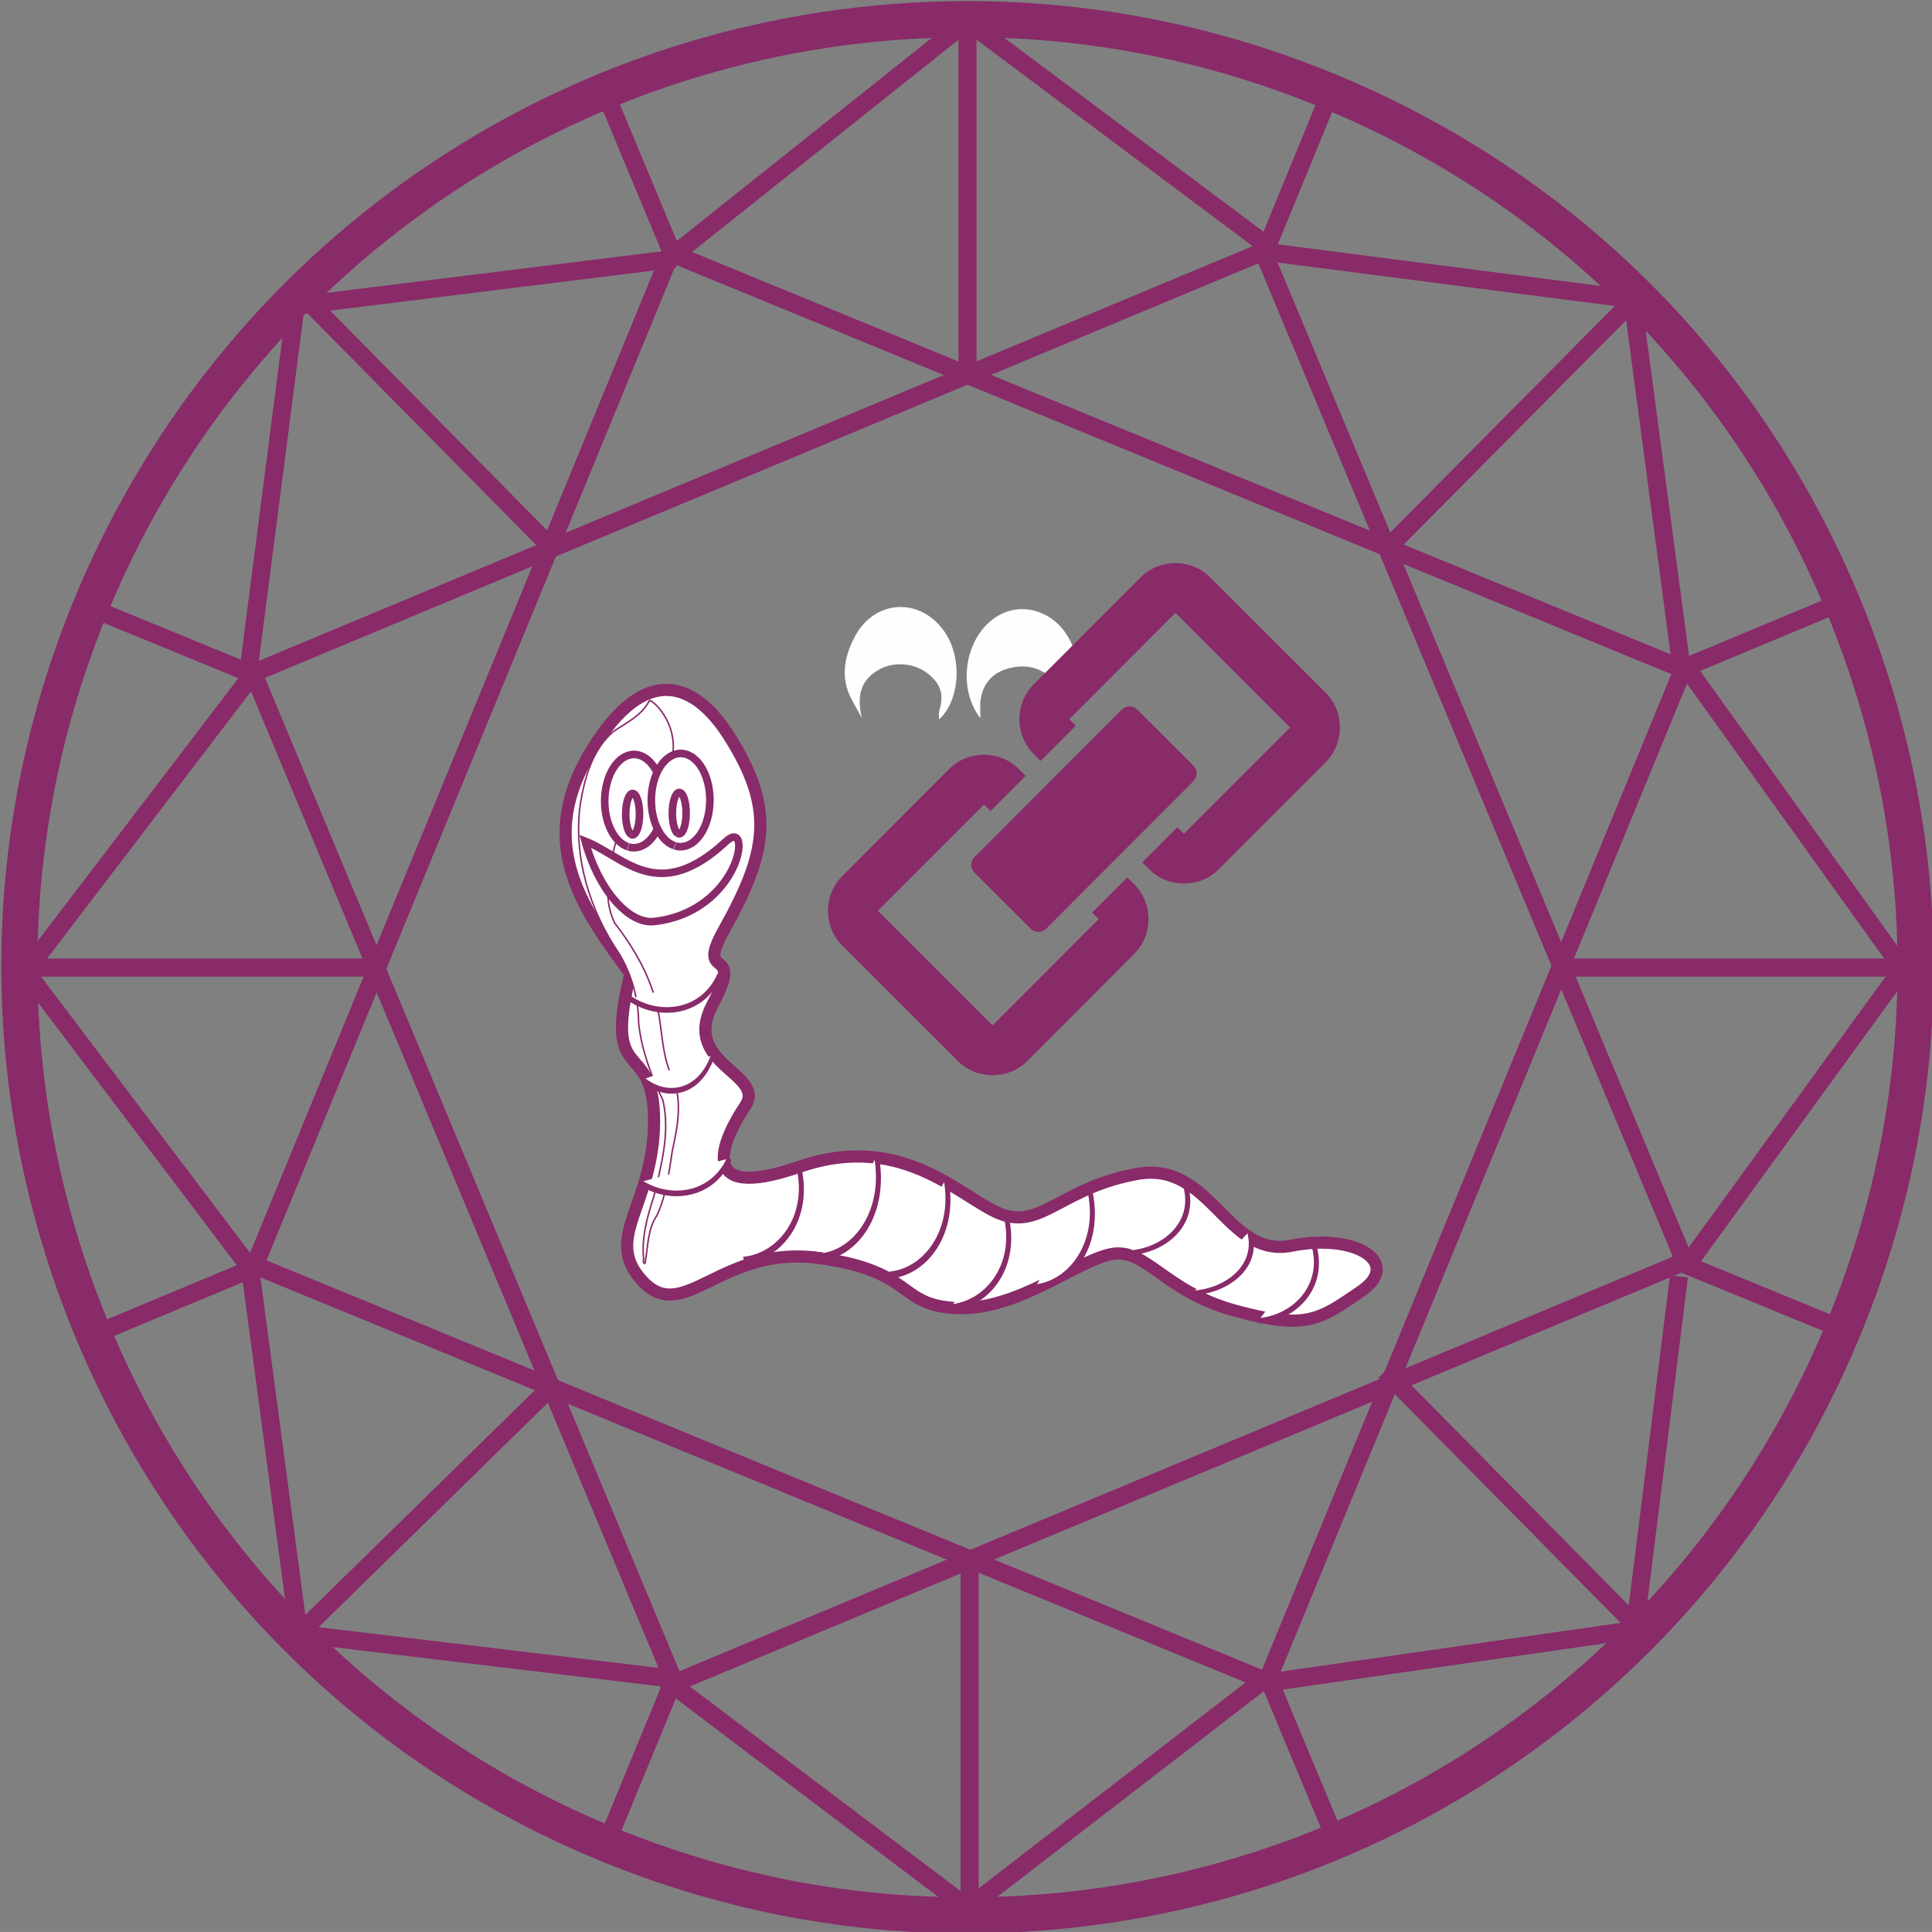 <?xml version="1.0" encoding="UTF-8" standalone="no"?>
<!-- Created with Inkscape (http://www.inkscape.org/) -->

<svg
   xmlns:dc="http://purl.org/dc/elements/1.1/"
   xmlns:cc="http://creativecommons.org/ns#"
   xmlns:rdf="http://www.w3.org/1999/02/22-rdf-syntax-ns#"
   xmlns:svg="http://www.w3.org/2000/svg"
   xmlns="http://www.w3.org/2000/svg"
   xmlns:sodipodi="http://sodipodi.sourceforge.net/DTD/sodipodi-0.dtd"
   xmlns:inkscape="http://www.inkscape.org/namespaces/inkscape"
   width="200mm"
   height="199.996mm"
   viewBox="0 0 200 199.996"
   version="1.1"
   id="svg8"
   inkscape:version="0.92.1 r15371"
   sodipodi:docname="linkedpipes3.svg"
   inkscape:export-filename="D:\src\LinkedPipes\logo\linkedpipes.png"
   inkscape:export-xdpi="254.00533"
   inkscape:export-ydpi="254.00533">
  <rect x="0" y="0" width="200" height="199.996" fill="#808080" stroke="none"/>
  <defs
     id="defs2" />
  <sodipodi:namedview
     id="base"
     pagecolor="#ffffff"
     bordercolor="#666666"
     borderopacity="1.0"
     inkscape:pageopacity="0.0"
     inkscape:pageshadow="2"
     inkscape:zoom="0.7"
     inkscape:cx="211.60421"
     inkscape:cy="418.28555"
     inkscape:document-units="mm"
     inkscape:current-layer="g4570"
     showgrid="false"
     showguides="true"
     fit-margin-top="0"
     fit-margin-left="0"
     fit-margin-right="0"
     fit-margin-bottom="0"
     inkscape:window-width="1920"
     inkscape:window-height="1027"
     inkscape:window-x="-8"
     inkscape:window-y="-8"
     inkscape:window-maximized="1" />
  <g
     inkscape:label="Ebene 1"
     inkscape:groupmode="layer"
     id="layer1"
     transform="translate(-5,-48.502)">
    <g
       id="g4608"
       transform="matrix(2.384,0,0,2.384,-702.94,-555.087)"
       style="fill:#892a69;fill-opacity:1">
      <g
         id="g4489"
         style="fill:#892a69;fill-opacity:1">
        <path
           id="path4487"
           d="m 338.938,337.139 c -10e-4,0 -10e-4,0 -0.002,0 -5.57,0 -11.021,-1.103 -16.201,-3.272 -21.328,-8.945 -31.403,-33.572 -22.46,-54.901 6.556,-15.633 21.745,-25.734 38.697,-25.734 5.57,0 11.022,1.102 16.202,3.273 10.332,4.333 18.358,12.43 22.602,22.799 4.241,10.369 4.191,21.77 -0.141,32.102 -6.556,15.631 -21.746,25.733 -38.697,25.733 z m 0.033,-82.339 c -16.317,0 -30.939,9.724 -37.25,24.771 -8.608,20.53 1.09,44.237 21.62,52.847 4.986,2.092 10.233,3.151 15.595,3.151 16.319,10e-4 30.94,-9.723 37.252,-24.772 4.171,-9.943 4.219,-20.917 0.135,-30.899 -4.083,-9.981 -11.811,-17.775 -21.755,-21.945 -4.988,-2.093 -10.235,-3.153 -15.597,-3.153 z"
           inkscape:connector-curvature="0"
           style="fill:#892a69;fill-opacity:1" />
      </g>
      <rect
         id="rect4491"
         height="7.393"
         width="0.785"
         transform="matrix(-0.925,-0.381,0.381,-0.925,499.605,758.4)"
         y="326.077"
         x="324.439"
         style="fill:#892a69;fill-opacity:1" />
      <rect
         id="rect4493"
         height="7.395"
         width="0.784"
         transform="matrix(-0.925,-0.38,0.38,-0.925,581.097,635.817)"
         y="256.897"
         x="352.868"
         style="fill:#892a69;fill-opacity:1" />
      <rect
         id="rect4495"
         height="0.783"
         width="7.395"
         transform="matrix(-0.925,-0.38,0.38,-0.925,601.459,737.589)"
         y="308.98"
         x="369.905"
         style="fill:#892a69;fill-opacity:1" />
      <rect
         id="rect4497"
         height="0.784"
         width="7.394"
         transform="matrix(-0.925,-0.38,0.38,-0.925,479.228,656.585)"
         y="280.569"
         x="300.766"
         style="fill:#892a69;fill-opacity:1" />
      <path
         id="path4499"
         d="m 326.038,326.777 -18.604,-44.581 44.583,-18.604 18.604,44.582 -0.362,0.15 z m -17.579,-44.159 18,43.133 43.136,-18 -18,-43.133 z"
         inkscape:connector-curvature="0"
         style="fill:#892a69;fill-opacity:1" />
      <rect
         id="rect4501"
         height="15.128"
         width="0.784"
         y="253.954"
         x="338.574"
         style="fill:#892a69;fill-opacity:1" />
      <rect
         id="rect4503"
         height="0.784"
         width="15.643"
         transform="matrix(-0.703,-0.712,0.712,-0.703,343.845,687.275)"
         y="271.407"
         x="307.69"
         style="fill:#892a69;fill-opacity:1" />
      <rect
         id="rect4505"
         height="14.922"
         width="0.784"
         transform="matrix(-0.71,-0.704,0.704,-0.71,429.027,719.625)"
         y="263.995"
         x="362.326"
         style="fill:#892a69;fill-opacity:1" />
      <g
         id="g4509"
         style="fill:#892a69;fill-opacity:1">
        <rect
           id="rect4507"
           height="0.784"
           width="14.898"
           y="294.807"
           x="298.091"
           style="fill:#892a69;fill-opacity:1" />
      </g>
      <path
         id="path4511"
         d="m 352.181,326.71 -0.361,-0.149 -44.316,-18.222 18.37,-44.68 0.362,0.149 44.316,18.221 z m -43.655,-18.798 43.229,17.774 17.774,-43.23 -43.229,-17.774 z"
         inkscape:connector-curvature="0"
         style="fill:#892a69;fill-opacity:1" />
      <rect
         id="rect4513"
         height="0.784"
         width="7.395"
         transform="matrix(-0.385,-0.923,0.923,-0.385,185.295,782.878)"
         y="329.325"
         x="349.725"
         style="fill:#892a69;fill-opacity:1" />
      <rect
         id="rect4515"
         height="0.784"
         width="7.395"
         transform="matrix(-0.385,-0.923,0.923,-0.385,209.041,660.666)"
         y="260.299"
         x="320.925"
         style="fill:#892a69;fill-opacity:1" />
      <rect
         id="rect4517"
         height="7.396"
         width="0.784"
         transform="matrix(-0.385,-0.923,0.923,-0.385,258.116,733.635)"
         y="277.108"
         x="373.135"
         style="fill:#892a69;fill-opacity:1" />
      <rect
         id="rect4519"
         height="7.395"
         width="0.783"
         transform="matrix(-0.385,-0.923,0.923,-0.385,136.173,709.867)"
         y="305.883"
         x="304.121"
         style="fill:#892a69;fill-opacity:1" />
      <rect
         id="rect4521"
         height="15.845"
         width="0.784"
         y="320.55"
         x="338.667"
         style="fill:#892a69;fill-opacity:1" />
      <rect
         id="rect4523"
         height="0.784"
         width="15.642"
         transform="matrix(-0.703,-0.712,0.712,-0.703,390.629,800.389)"
         y="318.187"
         x="354.721"
         style="fill:#892a69;fill-opacity:1" />
      <rect
         id="rect4525"
         height="15.02"
         width="0.784"
         transform="matrix(-0.7,-0.715,0.715,-0.7,308.196,767.549)"
         y="311.48"
         x="315.05"
         style="fill:#892a69;fill-opacity:1" />
      <rect
         id="rect4527"
         height="0.784"
         width="14.897"
         y="294.807"
         x="365.133"
         style="fill:#892a69;fill-opacity:1" />
      <rect
         id="rect4529"
         height="16.474"
         width="0.784"
         transform="matrix(-0.992,-0.128,0.128,-0.992,580.108,586.147)"
         y="266.148"
         x="308.545"
         style="fill:#892a69;fill-opacity:1" />
      <g
         id="g4535"
         style="fill:#892a69;fill-opacity:1">
        <rect
           id="rect4531"
           height="15.98"
           width="0.784"
           transform="matrix(-0.795,-0.607,0.607,-0.795,368.581,702.48)"
           y="280.951"
           x="302.634"
           style="fill:#892a69;fill-opacity:1" />
        <rect
           id="rect4533"
           height="0.784"
           width="16.154"
           transform="matrix(-0.603,-0.797,0.797,-0.603,245.346,725.419)"
           y="301.312"
           x="294.975"
           style="fill:#892a69;fill-opacity:1" />
      </g>
      <rect
         id="rect4537"
         height="0.784"
         width="16.198"
         transform="matrix(-0.132,-0.991,0.991,-0.132,36.316,664.189)"
         y="315.801"
         x="300.888"
         style="fill:#892a69;fill-opacity:1" />
      <rect
         id="rect4539"
         height="0.785"
         width="15.893"
         transform="matrix(-0.993,-0.119,0.119,-0.993,595.005,685.815)"
         y="324.766"
         x="310.014"
         style="fill:#892a69;fill-opacity:1" />
      <rect
         id="rect4541"
         height="0.784"
         width="16.714"
         transform="matrix(-0.798,-0.603,0.603,-0.798,398.073,795.79)"
         y="330.728"
         x="324.169"
         style="fill:#892a69;fill-opacity:1" />
      <rect
         id="rect4543"
         height="16.198"
         width="0.785"
         transform="matrix(-0.611,-0.792,0.792,-0.611,294.204,807.181)"
         y="323.148"
         x="345.191"
         style="fill:#892a69;fill-opacity:1" />
      <rect
         id="rect4545"
         height="16.153"
         width="0.783"
         transform="matrix(-0.142,-0.99,0.99,-0.142,89.366,727.655)"
         y="317.025"
         x="359.613"
         style="fill:#892a69;fill-opacity:1" />
      <rect
         id="rect4547"
         height="15.741"
         width="0.784"
         transform="matrix(-0.992,-0.124,0.124,-0.992,695.687,675.798)"
         y="308.292"
         x="368.567"
         style="fill:#892a69;fill-opacity:1" />
      <rect
         id="rect4549"
         height="16.199"
         width="0.784"
         transform="matrix(-0.809,-0.588,0.588,-0.809,500.536,766.177)"
         y="293.707"
         x="374.295"
         style="fill:#892a69;fill-opacity:1" />
      <rect
         id="rect4551"
         height="0.784"
         width="16.052"
         transform="matrix(-0.583,-0.813,0.813,-0.583,358.51,761.566)"
         y="288.346"
         x="366.755"
         style="fill:#892a69;fill-opacity:1" />
      <rect
         id="rect4553"
         height="0.784"
         width="16.199"
         transform="matrix(-0.132,-0.991,0.991,-0.132,145.907,676.153)"
         y="273.795"
         x="360.923"
         style="fill:#892a69;fill-opacity:1" />
      <rect
         id="rect4555"
         height="0.784"
         width="15.98"
         transform="matrix(-0.992,-0.128,0.128,-0.992,683.107,574.232)"
         y="264.727"
         x="352.055"
         style="fill:#892a69;fill-opacity:1" />
      <rect
         id="rect4557"
         height="0.784"
         width="16.563"
         transform="matrix(-0.801,-0.599,0.599,-0.801,467.084,673.58)"
         y="258.747"
         x="337.241"
         style="fill:#892a69;fill-opacity:1" />
      <rect
         id="rect4559"
         height="16.082"
         width="0.784"
         transform="matrix(-0.623,-0.782,0.782,-0.623,336.982,680.841)"
         y="251.156"
         x="332.203"
         style="fill:#892a69;fill-opacity:1" />
      <rect
         id="rect4561"
         height="16.42"
         width="0.784"
         transform="matrix(-0.123,-0.992,0.992,-0.123,94.15,613.655)"
         y="257.028"
         x="317.756"
         style="fill:#892a69;fill-opacity:1" />
    </g>
    <g
       id="g4570"
       transform="matrix(0.096,0.033,-0.033,0.096,86.421,93.198)"
       style="clip-rule:evenodd;fill-rule:evenodd">
      <path
         id="path4558"
         d="m 195.49,794.99 c -0.864,1.009 -1.728,2.016 -2.587,3.024 0.87,-1 1.73,-2.01 2.59,-3.02 z"
         inkscape:connector-curvature="0"
         style="fill:#f9ae5a" />
      <path
         id="path4560"
         d="m 281.87,211.94 c -32.003,-20.856 -41.674,-70.82 -19.587,-101.17 19.894,-27.342 58.951,-27.401 83.602,-0.128 22.013,24.358 26.297,58.582 11.023,88.039 0.27,-2.305 0.469,-4.619 0.826,-6.909 2.476,-15.853 -0.444,-29.789 -15,-38.877 -16.128,-10.07 -32.723,-9.17 -48.449,0.567 -14.187,8.781 -21.216,22.037 -18.605,38.965 1.03,6.68 4.07,13.03 6.19,19.52 z"
         inkscape:connector-curvature="0"
         style="fill:#fefefe" />
      <path
         id="path4562"
         d="m 167.73,251.31 c -8.57,-8.368 -18.827,-15.614 -25.329,-25.36 -10.145,-15.206 -11.47,-33.332 -8.623,-51.146 6.788,-42.437 49.876,-59.846 84.588,-34.54 26.392,19.237 38.036,61.149 24.06,86.601 -0.908,-2.829 -2.495,-5.626 -2.615,-8.488 -0.722,-17.104 -7.169,-26.212 -23.145,-31.955 -17.511,-6.296 -38.655,-0.355 -50.206,14.106 -12.06,15.08 -11.67,30.46 1.26,50.78 z"
         inkscape:connector-curvature="0"
         style="fill:#fefefe" />
      <path
         id="path4568"
         d="m 167.14,251.18 c 0.849,0.94 1.7,1.881 2.548,2.818 -0.86,-0.94 -1.71,-1.88 -2.55,-2.82 z"
         inkscape:connector-curvature="0"
         style="fill:#fefefe" />
      <g
         id="g4582"
         transform="matrix(1.465,-0.501,0.501,1.465,-440.34,83.34)"
         style="fill:#ffffff;fill-opacity:1;stroke:#892a69;stroke-opacity:1">
        <path
           id="path4544-8"
           d="m 184.29,398.08 c -18.571,75.714 15.714,41.429 15.714,97.143 0,55.714 -34.286,77.143 -7.143,105.71 27.143,28.567 51.429,-24.286 115.71,-15.714 64.281,8.572 51.429,31.429 91.429,32.857 40,1.428 78.571,-31.429 101.43,-35.714 22.859,-4.285 34.286,24.286 81.429,37.143 47.143,12.857 55.714,5.714 82.857,-12.857 27.143,-18.571 -2.857,-38.571 -45.714,-30 -42.857,8.571 -52.857,-55.714 -101.43,-47.143 -48.573,8.571 -62.857,35.714 -88.571,27.143 -25.714,-8.571 -64.286,-55.714 -134.29,-31.429 -70.004,24.285 -50,-18.571 -35.714,-40 14.286,-21.429 -42.857,-27.143 -21.429,-67.143 21.428,-40 -12.053,-14.036 7.143,-48.571 28.442,-51.17 34.2,-79.778 2.857,-128.57 -21.797,-33.933 -54.286,-48.571 -90,10 -35.714,58.571 -10,100 25.714,147.14 z"
           inkscape:connector-curvature="0"
           style="fill:#ffffff;fill-opacity:1;stroke:#892a69;stroke-width:8;stroke-opacity:1" />
        <path
           id="path4546-0"
           d="m 196.12,218.94 c -5.026,9.409 -14.995,14.133 -23.425,19.82 -13.798,11.997 -18.886,30.723 -21.666,48.12 -4.592,34.524 6.383,69.726 25.809,98.167 8.358,13.789 12.767,29.798 12.906,45.895 1.991,17.716 8.343,34.621 16.038,50.547 4.941,21.027 -0.943,42.5 -5.701,62.975 -4.388,13.388 -8.32,27.395 -6.804,41.6 -0.762,2.037 0.959,4.873 1.188,1.219 1.712,-10.151 1.509,-21.093 7.531,-29.938 6.175,-13.357 7.843,-28.113 10.034,-42.475 3.615,-16.57 7.286,-35.009 -1.184,-50.777 -7.448,-17.771 -5.04,-37.866 -12.295,-55.726 -5.48,-15.96 -14.564,-30.408 -24.787,-43.689 -8.321,-17.129 -3.674,-36.799 1.033,-54.255 5.469,-17.667 17.693,-32.315 31.573,-44.109 10.754,-13.648 5.781,-34.428 -6.125,-45.719 -0.984,-0.568 -3.514,-3.573 -4.125,-1.656 z"
           inkscape:connector-curvature="0"
           style="fill:#ffffff;fill-opacity:1;stroke:#892a69;stroke-opacity:1" />
        <path
           id="path4548-7"
           d="m 406.73,403.36 c -1.946,3.718 -6.933,4.184 -10.316,2.307"
           transform="matrix(5.713,0,0,6.845,-2074,-2241.3)"
           inkscape:connector-curvature="0"
           style="fill:#ffffff;fill-opacity:1;stroke:#892a69;stroke-width:0.542;stroke-opacity:1" />
        <g
           id="g4558"
           transform="translate(-202.86,-65.714)"
           style="fill:#ffffff;fill-opacity:1;stroke:#892a69;stroke-width:5;stroke-opacity:1">
          <path
             id="path4550-5"
             d="m 385.42,380.31 c -10.435,-3.403 -17.162,-19.633 -15.025,-36.251 2.137,-16.618 12.328,-27.331 22.762,-23.929 10.434,3.402 17.162,19.633 15.025,36.251 -2.119,16.483 -12.171,27.183 -22.545,23.998"
             inkscape:connector-curvature="0"
             style="fill:#ffffff;fill-opacity:1;stroke:#892a69;stroke-opacity:1" />
          <path
             id="path4552-0"
             d="m 380.42,367.2 c -2.459,-1.511 -4.045,-8.717 -3.541,-16.095 0.504,-7.378 2.906,-12.135 5.365,-10.624 2.459,1.511 4.045,8.717 3.541,16.095 -0.5,7.319 -2.869,12.069 -5.314,10.655"
             transform="translate(7.071,4.99)"
             inkscape:connector-curvature="0"
             style="fill:#ffffff;fill-opacity:1;stroke:#892a69;stroke-opacity:1" />
          <path
             id="path4554"
             d="m 385.42,380.31 c -10.435,-3.403 -17.162,-19.633 -15.025,-36.251 2.137,-16.618 12.328,-27.331 22.762,-23.929 10.434,3.402 17.162,19.633 15.025,36.251 -2.119,16.483 -12.171,27.183 -22.545,23.998"
             transform="translate(30.714,-0.714)"
             inkscape:connector-curvature="0"
             style="fill:#ffffff;fill-opacity:1;stroke:#892a69;stroke-opacity:1" />
          <path
             id="path4556-7"
             d="m 380.42,367.2 c -2.459,-1.511 -4.045,-8.717 -3.541,-16.095 0.504,-7.378 2.906,-12.135 5.365,-10.624 2.459,1.511 4.045,8.717 3.541,16.095 -0.5,7.319 -2.869,12.069 -5.314,10.655"
             transform="translate(37.785,4.276)"
             inkscape:connector-curvature="0"
             style="fill:#ffffff;fill-opacity:1;stroke:#892a69;stroke-opacity:1" />
        </g>
        <path
           id="path4560-3"
           d="m 154.29,310.93 c 8.571,31.429 28.498,54.898 45.714,52.857 56.905,-6.747 64.977,-69.526 47.143,-52.857 -44.989,42.049 -67.143,10 -92.857,0 z"
           inkscape:connector-curvature="0"
           style="fill:#ffffff;fill-opacity:1;stroke:#892a69;stroke-width:5;stroke-opacity:1" />
        <path
           id="path4562-2"
           d="m 406.73,403.36 c -1.946,3.718 -6.933,4.184 -10.316,2.307"
           transform="matrix(5.713,0,0,6.845,-2080.6,-2362.1)"
           inkscape:connector-curvature="0"
           style="fill:#ffffff;fill-opacity:1;stroke:#892a69;stroke-width:0.542;stroke-opacity:1" />
        <path
           id="path4564-7"
           d="m 406.73,403.36 c -1.946,3.718 -6.933,4.184 -10.316,2.307"
           transform="matrix(4.475,0,0,6.953,-1581.4,-2352.8)"
           inkscape:connector-curvature="0"
           style="fill:#ffffff;fill-opacity:1;stroke:#892a69;stroke-width:0.542;stroke-opacity:1" />
        <path
           id="path4566-4"
           d="m 406.73,403.36 c -1.946,3.718 -6.933,4.184 -10.316,2.307"
           transform="matrix(4.476,-4.274,4.154,6.611,-3200.3,-400.94)"
           inkscape:connector-curvature="0"
           style="fill:#ffffff;fill-opacity:1;stroke:#892a69;stroke-width:0.542;stroke-opacity:1" />
        <path
           id="path4568-2"
           d="m 406.73,403.36 c -1.946,3.718 -6.933,4.184 -10.316,2.307"
           transform="matrix(4.452,-4.769,4.132,7.377,-3130.9,-517.54)"
           inkscape:connector-curvature="0"
           style="fill:#ffffff;fill-opacity:1;stroke:#892a69;stroke-width:0.542;stroke-opacity:1" />
        <path
           id="path4570"
           d="m 406.73,403.36 c -1.946,3.718 -6.933,4.184 -10.316,2.307"
           transform="matrix(4.462,-4.557,4.142,7.048,-3093.2,-456.34)"
           inkscape:connector-curvature="0"
           style="fill:#ffffff;fill-opacity:1;stroke:#892a69;stroke-width:0.542;stroke-opacity:1" />
        <path
           id="path4572"
           d="m 406.73,403.36 c -1.946,3.718 -6.933,4.184 -10.316,2.307"
           transform="matrix(4.479,-4.204,4.157,6.502,-3066.1,-353.41)"
           inkscape:connector-curvature="0"
           style="fill:#ffffff;fill-opacity:1;stroke:#892a69;stroke-width:0.542;stroke-opacity:1" />
        <path
           id="path4574"
           d="m 406.73,403.36 c -1.946,3.718 -6.933,4.184 -10.316,2.307"
           transform="matrix(4.466,-4.486,4.145,6.939,-3000.9,-431.91)"
           inkscape:connector-curvature="0"
           style="fill:#ffffff;fill-opacity:1;stroke:#892a69;stroke-width:0.542;stroke-opacity:1" />
        <path
           id="path4576"
           d="m 406.73,403.36 c -1.946,3.718 -6.933,4.184 -10.316,2.307"
           transform="matrix(4.536,-3.147,4.21,4.867,-2992.8,-145.34)"
           inkscape:connector-curvature="0"
           style="fill:#ffffff;fill-opacity:1;stroke:#892a69;stroke-width:0.542;stroke-opacity:1" />
        <path
           id="path4578"
           d="m 406.73,403.36 c -1.946,3.718 -6.933,4.184 -10.316,2.307"
           transform="matrix(4.548,-2.936,4.221,4.541,-2960.2,-70.38)"
           inkscape:connector-curvature="0"
           style="fill:#ffffff;fill-opacity:1;stroke:#892a69;stroke-width:0.542;stroke-opacity:1" />
        <path
           id="path4580"
           d="m 406.73,403.36 c -1.946,3.718 -6.933,4.184 -10.316,2.307"
           transform="matrix(4.516,-3.498,4.192,5.411,-2892.6,-182.24)"
           inkscape:connector-curvature="0"
           style="fill:#ffffff;fill-opacity:1;stroke:#892a69;stroke-width:0.542;stroke-opacity:1" />
      </g>
      <g
         id="g4620"
         transform="matrix(0.241,-0.083,0.083,0.241,168.01,505.457)"
         style="fill:#892a69;fill-opacity:1">
        <g
           id="g4618"
           transform="matrix(1.001,0,0,1.001,-0.149,-0.384)"
           style="fill:#892a69;fill-opacity:1">
          <path
             id="path4612"
             style="color:#000000;text-indent:0;text-transform:none;fill:#892a69;fill-opacity:1"
             d="m 1389.9,0.812 c -50.416,-0.006 -100.83,18.893 -138.62,56.688 l -428.31,428.31 c -75.588,75.588 -75.588,201.69 0,277.28 l 28,27.969 140.5,-140.5 -26.156,-26.125 424.59,-424.59 458.28,458.28 -424.59,424.59 -26.125,-26.156 -140.5,140.5 28,28 c 75.588,75.588 201.66,75.557 277.25,-0.031 l 428.31,-428.28 c 75.588,-75.588 75.588,-201.66 0,-277.25 l -462,-461.97 c -37.794,-37.794 -88.209,-56.713 -138.62,-56.719 z"
             transform="translate(186.47,-1562.1)"
             inkscape:connector-curvature="0" />
          <path
             id="path4614"
             style="color:#000000;text-indent:0;text-transform:none;fill:#892a69;fill-opacity:1"
             d="m 624.44,766.25 c -50.421,10e-6 -100.83,18.893 -138.62,56.688 l -428.31,428.31 c -75.588,75.588 -75.557,201.66 0.031,277.25 l 461.97,462 c 75.588,75.588 201.66,75.588 277.25,0 l 428.28,-428.31 c 75.588,-75.588 75.62,-201.66 0.031,-277.25 l -28,-28 -140.47,140.47 26.156,26.125 -424.62,424.62 -458.28,-458.28 424.59,-424.62 26.156,26.156 140.47,-140.47 -27.969,-28 c -37.794,-37.794 -88.235,-56.688 -138.66,-56.688 z"
             transform="translate(186.47,-1562.1)"
             inkscape:connector-curvature="0" />
          <path
             id="path4616"
             d="m 1206.5,573.34 c -11.279,0 -22.566,4.504 -31.563,13.5 l -588.06,588.06 c -17.992,17.992 -17.992,45.133 0,63.125 l 223.16,223.16 c 17.992,17.992 45.101,17.961 63.094,-0.031 l 588.06,-588.06 c 17.992,-17.992 18.024,-45.101 0.031,-63.094 l -223.16,-223.16 c -8.996,-8.996 -20.283,-13.5 -31.562,-13.5 z"
             transform="translate(186.47,-1562.1)"
             inkscape:connector-curvature="0"
             style="color:#000000;fill:#892a69;fill-opacity:1;fill-rule:evenodd" />
        </g>
      </g>
    </g>
  </g>
</svg>
